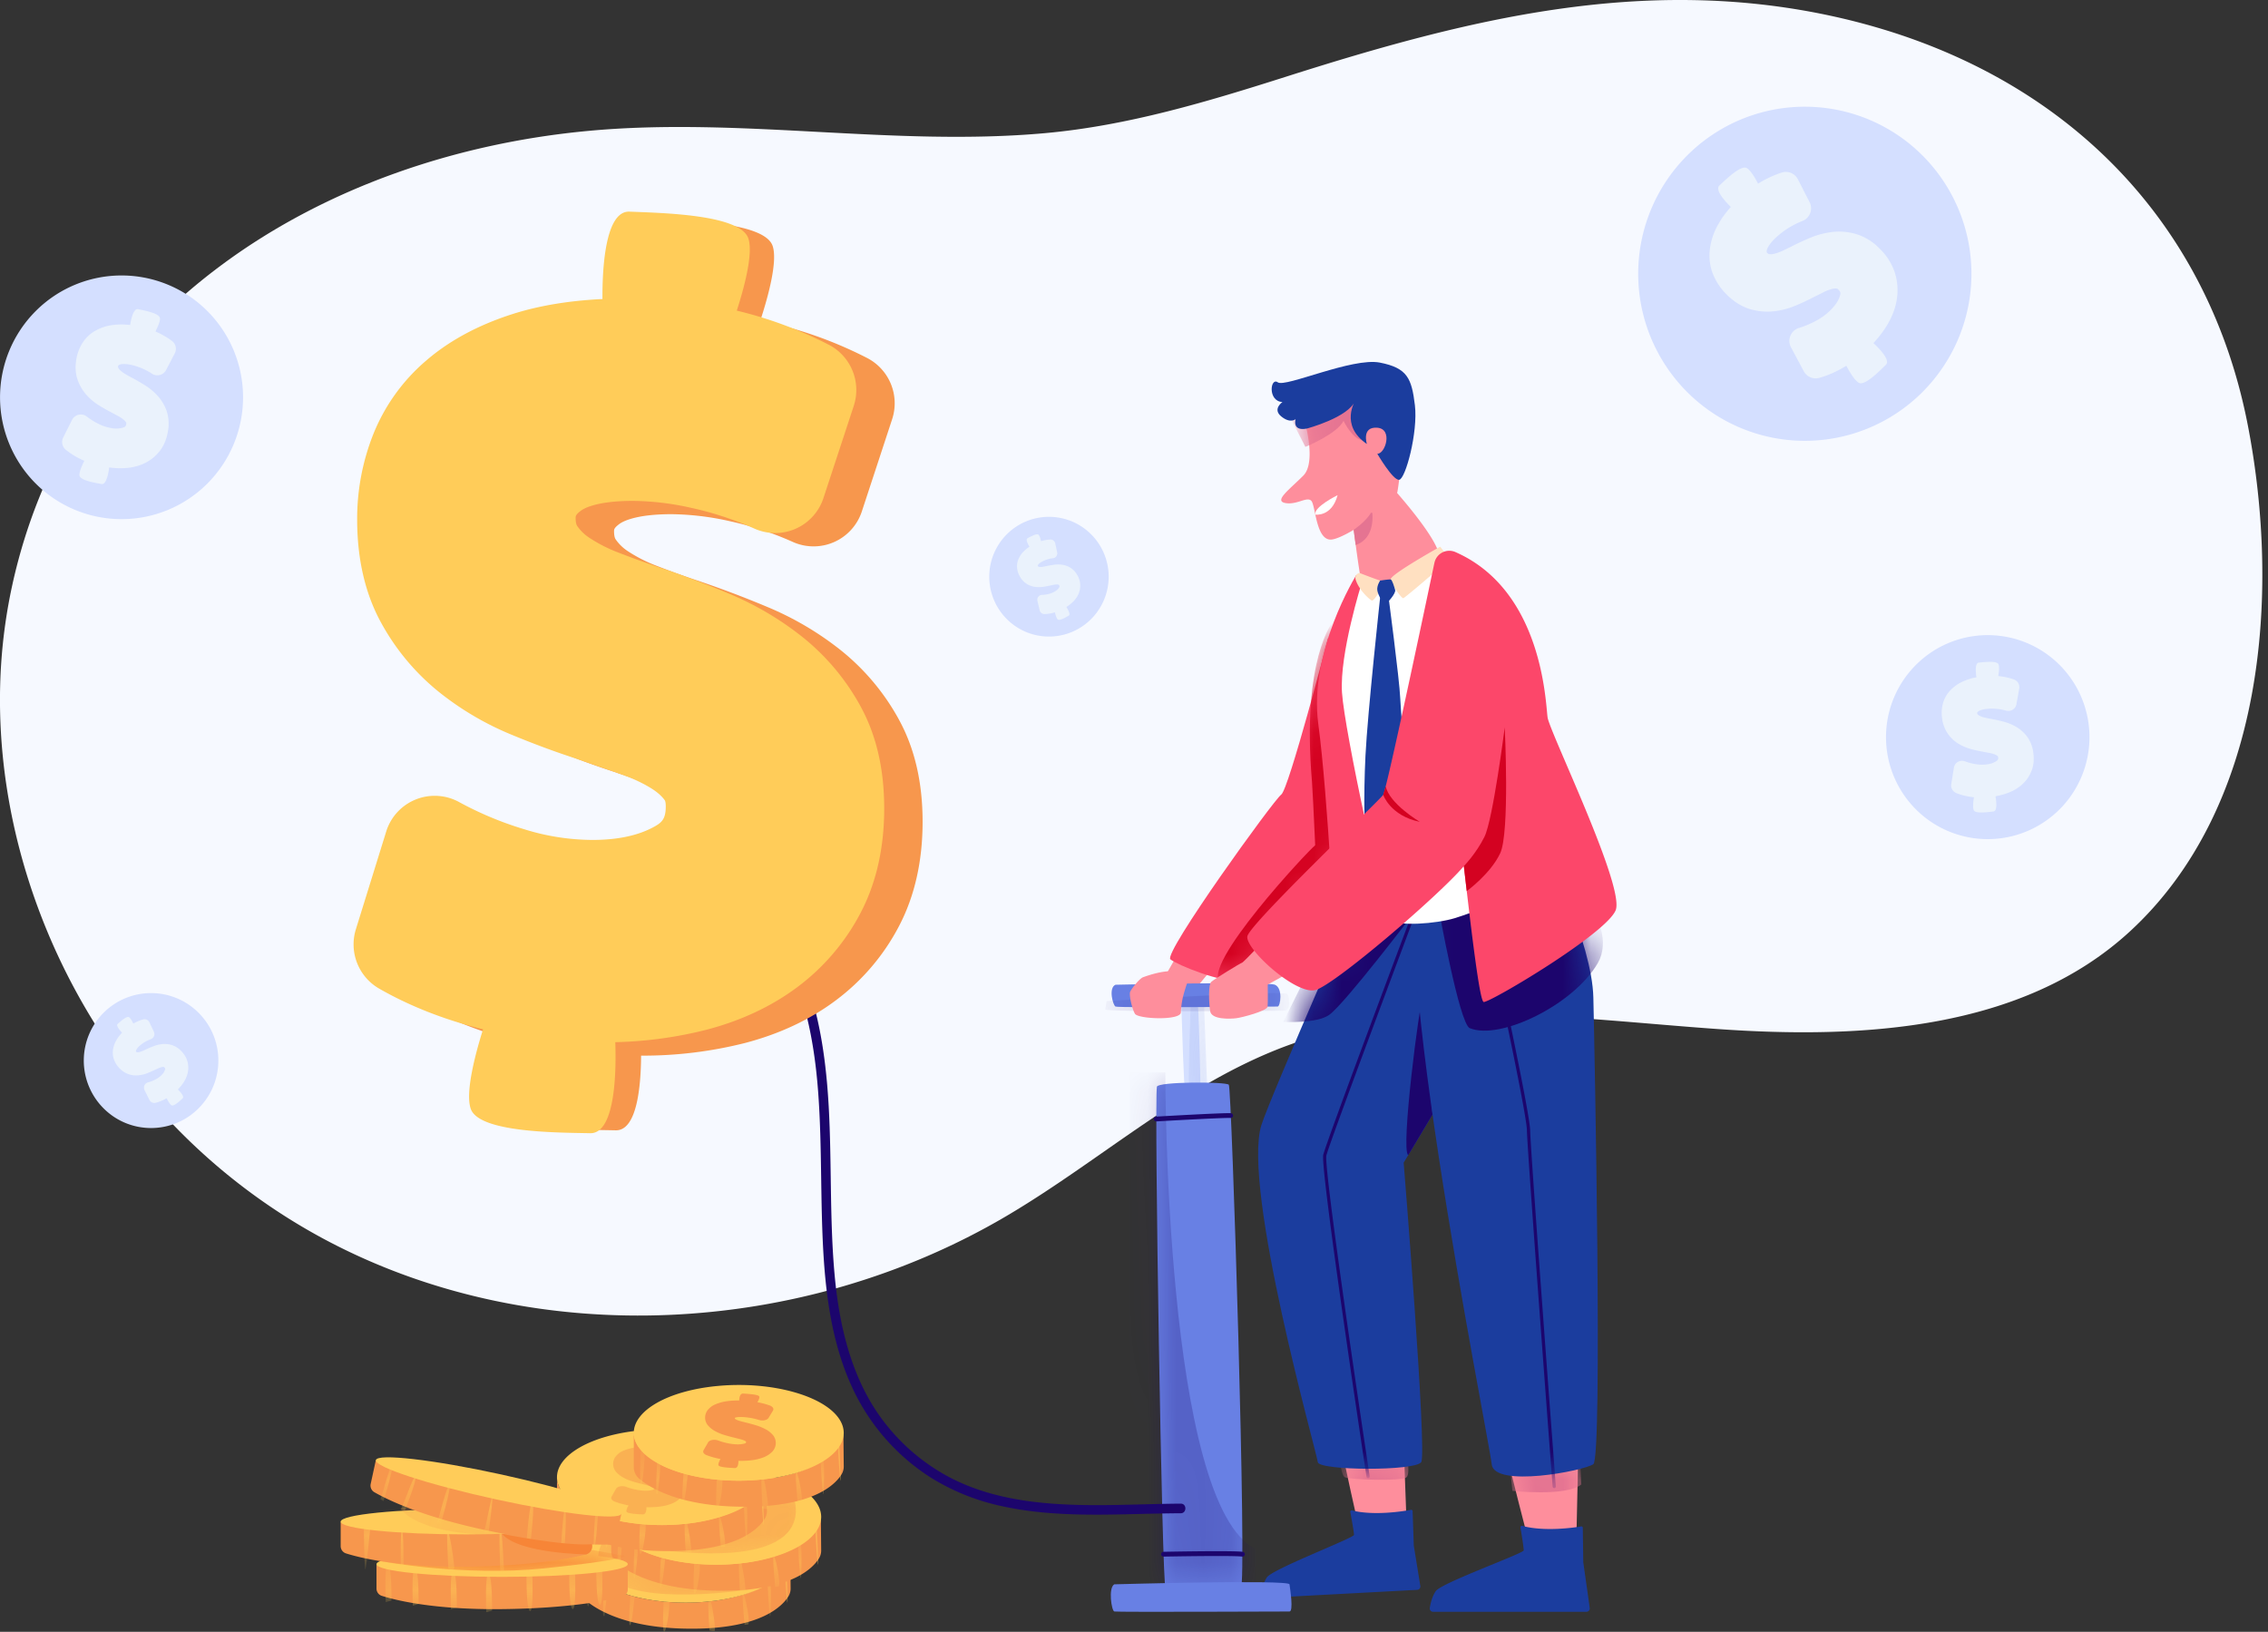 <svg width="82" height="59" fill="none" xmlns="http://www.w3.org/2000/svg"><rect width="100%" height="100%" fill="#333333" stroke="none"/><g clip-path="url(#a)"><path d="M48.57 52.685s.511 2.407.545 2.43c.034.023 1.401.023 1.734-.195l-.091-2.5-2.189.265Z" fill="#FE8E9C"/><mask id="b" style="mask-type:luminance" maskUnits="userSpaceOnUse" x="48" y="52" width="3" height="4"><path d="M48.57 52.685s.511 2.407.545 2.43c.034.023 1.401.023 1.734-.195l-.091-2.5-2.189.265Z" fill="#fff"/></mask><g mask="url(#b)"><path d="M48.42 52.492s.038.824.2.918c.162.093 2.05.15 2.23.006.178-.144-.033-1.13-.033-1.13l-2.396.206Z" fill="#E57492"/></g><path d="M51.014 54.59c-.257.047-1.321.223-2.133.022a.05.05 0 0 0-.06.058c.037.203.136.736.132.827-.005.112-2.954 1.235-3.15 1.537-.13.2-.183.465-.204.62a.11.11 0 0 0 .115.124l5.525-.295a.122.122 0 0 0 .113-.142l-.236-1.456-.043-1.248a.05.05 0 0 0-.06-.048Z" fill="#1B3D9E"/><path d="M54.586 53.045s.645 2.598.678 2.622c.034.023 1.401.023 1.734-.196l.055-2.505-2.468.079Z" fill="#FE8E9C"/><mask id="c" style="mask-type:luminance" maskUnits="userSpaceOnUse" x="54" y="52" width="4" height="4"><path d="M54.586 53.045s.645 2.598.678 2.622c.034.023 1.401.023 1.734-.196l.055-2.505-2.468.079Z" fill="#fff"/></mask><g mask="url(#c)"><path d="M54.68 53.905s1.92.214 2.493-.23l-.053-1.067-2.548.146.107 1.15Z" fill="#E57492"/></g><path d="M57.167 55.19c-.257.043-1.325.198-2.133-.02a.05.05 0 0 0-.062.057c.034.204.122.739.117.83-.008.111-2.978 1.175-3.18 1.473-.132.194-.19.45-.215.606a.122.122 0 0 0 .12.141h5.544c.073 0 .13-.065.12-.139l-.234-1.65-.018-1.249a.05.05 0 0 0-.059-.049Z" fill="#1B3D9E"/><path d="M.044 23.967C-.36 29.98 2.006 36.145 6.111 40.505a21.93 21.93 0 0 0 5.815 4.406c7.554 3.94 17.111 3.385 24.454-.939 3.41-2.008 6.414-4.773 10.121-6.152 4.922-1.83 10.364-.983 15.6-.614 5.235.369 11.022.035 14.894-3.518 4.872-4.473 5.461-12.16 4.28-18.289-1.38-7.155-6.23-12.228-13.186-14.337a23.856 23.856 0 0 0-1.913-.494C59.379-.894 53.036.693 46.56 2.753c-2.867.913-5.766 1.79-8.776 2.061-5.488.495-10.999-.592-16.495-.083-9.63.891-18.67 6.444-20.851 16.451-.2.92-.33 1.85-.394 2.785Z" fill="#F6F9FF"/><path d="M42.705 34.304s-.64 1.048-.605 1.076c.033.03.38.341 1.238.215.039-.006.59-.712.59-.712l-1.223-.58Z" fill="#FE8E9C"/><path d="M48.02 23.066s-1.425 5.47-1.697 5.664c-.273.194-4.273 5.739-4.007 5.956.267.217 1.865.848 2.397.75.533-.096 3.825-4.493 4.116-4.747.29-.253 1.13-7.582 1.13-7.582l-1.938-.04Z" fill="#FC476A"/><mask id="d" style="mask-type:luminance" maskUnits="userSpaceOnUse" x="42" y="23" width="8" height="13"><path d="M48.02 23.066s-1.425 5.47-1.697 5.664c-.273.194-4.273 5.739-4.007 5.956.267.217 1.865.848 2.397.75.533-.096 3.825-4.493 4.116-4.747.29-.253 1.13-7.582 1.13-7.582l-1.938-.04Z" fill="#fff"/></mask><g mask="url(#d)" fill="#D40221"><path d="M44.75 35.753s4.265-4.398 4.387-4.69c.123-.292.872-1.46.872-1.46l-.934-1.297s-1.364 2.157-1.533 2.265c-.169.107-4.215 4.413-3.405 4.978.147.103.614.204.614.204Z"/><path d="M47.614 31.976s-.142-3.277-.179-3.71c-.38-4.45.756-5.784.756-5.784s.62 8.417.322 8.832c-.3.415-.9.662-.9.662Z"/></g><path d="M49.038 20.79s-1.728 2.77-1.375 5.386c.352 2.616.636 8.51.636 8.51l3.013-.323-1.413-13.372-.861-.202Z" fill="#FC476A"/><path d="M49.589 31.314s-3.672 8.362-3.984 9.367c-.707 2.278 2.01 11.875 2.04 12.184.03.309 3.524.33 3.74 0 .216-.33-.635-10.828-.635-10.828s5.204-8.423 4.438-9.282c-1.025-1.148-5.6-1.441-5.6-1.441Z" fill="#1B3D9E"/><mask id="e" style="mask-type:luminance" maskUnits="userSpaceOnUse" x="45" y="31" width="11" height="23"><path d="M49.589 31.314s-3.672 8.362-3.984 9.367c-.707 2.278 2.01 11.875 2.04 12.184.03.309 3.524.33 3.74 0 .216-.33-.635-10.828-.635-10.828s5.204-8.423 4.438-9.282c-1.025-1.148-5.6-1.441-5.6-1.441Z" fill="#fff"/></mask><g mask="url(#e)" fill="#1C056D"><path d="M49.463 53.443a.058.058 0 0 1-.057-.05c-.07-.455-1.68-11.148-1.563-11.64.115-.485 3.188-8.66 3.318-9.008a.058.058 0 1 1 .108.04c-.031.087-3.2 8.517-3.314 8.994-.09.377.985 7.75 1.565 11.597a.058.058 0 0 1-.049.066h-.009Z"/><path d="M46.397 36.947s1.218.07 1.666-.257c.58-.424 3.068-3.698 3.068-3.698l-2.154-1.237-2.58 5.192Z"/></g><path d="M51.793 40.297s-.302-3.963-.376-4.074c-.073-.11-.792 5.38-.501 5.543l.877-1.469Z" fill="#1C056D"/><path d="M55.873 30.69s1.687 3.368 1.735 5.376c.048 2.008.337 16.632 0 16.873-.337.242-3.596.869-3.676 0-.079-.869-4.28-21.597-2.245-21.616 2.036-.019 4.186-.634 4.186-.634Z" fill="#1B3D9E"/><mask id="f" style="mask-type:luminance" maskUnits="userSpaceOnUse" x="51" y="30" width="7" height="24"><path d="M55.873 30.69s1.687 3.368 1.735 5.376c.048 2.008.337 16.632 0 16.873-.337.242-3.596.869-3.676 0-.079-.869-4.28-21.597-2.245-21.616 2.036-.019 4.186-.634 4.186-.634Z" fill="#fff"/></mask><g mask="url(#f)" fill="#1C056D"><path d="M56.194 53.805a.058.058 0 0 1-.058-.053c-.01-.12-.911-12.03-.93-12.883-.017-.844-2.056-10.073-2.077-10.166a.058.058 0 0 1 .044-.07.058.058 0 0 1 .07.044c.084.381 2.061 9.334 2.08 10.19.017.849.92 12.755.928 12.875a.058.058 0 0 1-.053.063h-.005Z"/><path d="M52.012 32.832s.752 4.187 1.127 4.342c1.096.452 3.762-.847 4.63-2.353.867-1.506-1.605-3.832-1.605-3.832l-4.152 1.843Z"/></g><path d="M49.232 21.082s-.805 2.55-.712 3.96c.094 1.412 1.52 8.01 1.784 8.23.264.22 1.606.134 2.295-.075.688-.208 2.546-.93 2.424-1.1-.123-.17-1.527-8-1.712-8.7-.184-.698-1.318-3.13-1.318-3.13s-1.309 1.164-1.709 1.112c-.4-.05-1.052-.296-1.052-.296Z" fill="#fff"/><path d="M50.511 17.824a.285.285 0 0 0 .013-.045c.077-.425.451-3.155-.293-3.812-.745-.658-3.335-.227-3.109 1.078 0 0 .513 1.638-.002 2.153-.514.515-1.07.912-.647.99.424.077.788-.255.942-.075.154.18.167 1.494.758 1.391.18-.031.462-.164.77-.347.098.752.233 1.733.289 1.925.093.32 2.411-.413 2.76-.815.315-.362-1.178-2.099-1.48-2.444Z" fill="#FE8E9C"/><mask id="g" style="mask-type:luminance" maskUnits="userSpaceOnUse" x="46" y="13" width="7" height="9"><path d="M50.511 17.824a.285.285 0 0 0 .013-.045c.077-.425.451-3.155-.293-3.812-.745-.658-3.335-.227-3.109 1.078 0 0 .513 1.638-.002 2.153-.514.515-1.07.912-.647.99.424.077.788-.255.942-.075.154.18.167 1.494.758 1.391.18-.031.462-.164.77-.347.098.752.233 1.733.289 1.925.093.32 2.411-.413 2.76-.815.315-.362-1.178-2.099-1.48-2.444Z" fill="#fff"/></mask><g mask="url(#g)"><path d="M47.196 16.157s1.136-.46 1.38-.94c0 0 .356.74.744.7l-.256-1.594-2.475.646.606 1.188Z" fill="#E57492"/></g><path d="M48.942 19.157s.424-.284.618-.606a.032.032 0 0 1 .059.014c.02.258.011.928-.604 1.141l-.073-.548Z" fill="#E57492"/><path d="M42.705 36.024s.105 4.374.244 4.39c.139.014.49.11.481-.028-.007-.138-.08-4.349-.152-4.394-.072-.045-.573.032-.573.032Z" fill="#D4DFFF"/><mask id="h" style="mask-type:luminance" maskUnits="userSpaceOnUse" x="42" y="35" width="2" height="6"><path d="M42.705 36.024s.105 4.374.244 4.39c.139.014.49.11.481-.028-.007-.138-.08-4.349-.152-4.394-.072-.045-.573.032-.573.032Z" fill="#fff"/></mask><g mask="url(#h)"><path opacity=".4" d="M43.068 35.977s-.193 4.139 0 4.21c.192.073.608-.128.608-.128l-.158-4.081h-.45" fill="#6880E4"/></g><path d="M40.331 35.605s5.466-.125 5.764 0c.299.124.196.788.1.788-.097 0-5.767.055-5.864 0-.097-.055-.26-.68 0-.788Z" fill="#6880E4"/><mask id="i" style="mask-type:luminance" maskUnits="userSpaceOnUse" x="40" y="35" width="7" height="2"><path d="M40.331 35.605s5.466-.125 5.764 0c.299.124.196.788.1.788-.097 0-5.767.055-5.864 0-.097-.055-.26-.68 0-.788Z" fill="#fff"/></mask><g mask="url(#i)"><path opacity=".24" d="M40.01 36.194s6.431-.394 6.53-.256c.098.138.127.581-.099.601-.226.02-6.49.058-6.48-.04.01-.098.05-.305.05-.305h-.001Z" fill="#1C056D"/></g><path d="M41.828 39.292c.031-.186 2.494-.186 2.6-.072.107.113.669 18.192.434 18.192-.235 0-2.596.06-2.722.018-.127-.043-.411-17.554-.312-18.137Z" fill="#6880E4"/><mask id="j" style="mask-type:luminance" maskUnits="userSpaceOnUse" x="41" y="39" width="4" height="19"><path d="M41.828 39.292c.031-.186 2.494-.186 2.6-.072.107.113.669 18.192.434 18.192-.235 0-2.596.06-2.722.018-.127-.043-.411-17.554-.312-18.137Z" fill="#fff"/></mask><g mask="url(#j)"><path opacity=".24" d="M42.133 38.774s-.042 15.653 3.271 17.231v1.993H40.85V38.774h1.284Z" fill="#1C056D"/></g><path d="M40.288 57.283s6.309-.176 6.334 0c.025.177.15.983 0 .983-.151 0-6.233.025-6.334 0-.1-.025-.226-.857 0-.983Z" fill="#6880E4"/><path d="M41.807 40.547a.087.087 0 0 1-.005-.174c.099-.006 2.424-.141 2.705-.124a.087.087 0 0 1-.01.173c-.272-.016-2.661.123-2.685.124h-.005Zm3.112 15.734h-.012c-.338-.047-2.811 0-2.837 0h-.001a.087.087 0 0 1-.087-.085.087.087 0 0 1 .085-.089c.102-.002 2.512-.048 2.864.001a.087.087 0 0 1-.012.173Z" fill="#1C056D"/><path d="M49.149 20.714s.534.209.75.277c.216.069-.21.76-.301.722-.078-.033-.477-.383-.587-.768a.186.186 0 0 1 .138-.231Zm2.921-.948s-1.826 1.018-1.79 1.185c.036.166.39.705.462.676.07-.03 1.583-1.298 1.6-1.406.018-.108-.272-.455-.272-.455Z" fill="#FFE0C1"/><path d="M49.899 20.991s-.121.175-.103.344c.018.169.219.52.287.505.067-.016.395-.386.359-.51-.036-.125-.11-.37-.162-.38-.053-.009-.381.041-.381.041Z" fill="#1B3D9E"/><path d="M49.91 21.5s-.464 4.262-.541 5.819c-.077 1.557-.03 2.804.004 2.963.035.16.831 1.605.9 1.577.07-.028.694-1.58.716-1.744.022-.164-.334-4.174-.363-4.867-.028-.692-.442-3.802-.442-3.802l-.273.054Z" fill="#1B3D9E"/><path d="M46.006 33.688s-1.058 1.118-1.094 1.118c-.036 0-1.008.594-1.118.693-.11.1-.09.744-.04 1.06.048.315.73.283.946.256.215-.027 1.112-.264 1.13-.418.015-.117.005-.798.005-.798l1.428-.787-1.257-1.124Z" fill="#FE8E9C"/><path d="M55.953 25.935c-.073-.513-.173-4.587-3.333-5.975a.549.549 0 0 0-.758.39l-.004.015s-1.71 8.165-1.849 8.374c-.139.208-4.823 4.66-4.91 5.114-.085.455 1.744 2.116 2.451 1.946.673-.162 4.473-3.416 5.376-4.484.296 2.573.579 4.914.72 4.914.269 0 4.422-2.468 4.768-3.316.346-.848-2.385-6.439-2.462-6.979v.001Z" fill="#FC476A"/><path d="M52.925 31.316s.439-.444.746-1.06c.306-.615.733-3.955.733-3.955s.187 3.802-.164 4.549c-.35.747-1.21 1.369-1.21 1.369l-.105-.903Zm-2.915-2.577s.255.757 1.323.975c0 0-1.104-.655-1.232-1.284l-.092.309Z" fill="#D40221"/><path d="M42.91 35.416c.009.026.038.038.03.064-.04.12-.148.456-.183.624a3.13 3.13 0 0 0-.062.5c-.009.305-1.552.241-1.661.05-.11-.19-.212-.673-.176-.783.037-.11.344-.497.475-.54.128-.044 1.372-.514 1.578.085h-.001Z" fill="#FE8E9C"/><path d="M47.238 15.498s1.53-.401 1.769-1.027c0 0-.588.902.413 1.583 0 0-.202-.635.376-.589.579.046.285.957 0 .94 0 0 .562.966.79.943.23-.023.686-1.72.57-2.694-.117-.973-.272-1.35-1.268-1.544-.997-.194-3.417.909-3.689.714-.271-.195-.374.68.168.713 0 0-.371.251-.044.519s.519.1.519.1-.134.44.396.341Z" fill="#1B3D9E"/><path d="M47.555 18.607s.596.089.806-.704c0 0-.872.426-.806.704Z" fill="#fff"/><path d="M7.501 17.48a4.414 4.414 0 0 0 0-6.23 4.385 4.385 0 0 0-6.213 0 4.414 4.414 0 0 0 0 6.23 4.385 4.385 0 0 0 6.213 0Z" fill="#D4DFFF"/><path d="M6.025 14.859a1.614 1.614 0 0 0-.321-.543 2.158 2.158 0 0 0-.46-.384 7.08 7.08 0 0 0-.457-.265 5.793 5.793 0 0 1-.265-.148 1.023 1.023 0 0 1-.177-.13.309.309 0 0 1-.073-.099.119.119 0 0 1-.001-.057c.002-.012.003-.023.046-.045.025-.012.122-.048.37-.007a2.273 2.273 0 0 1 .807.33.356.356 0 0 0 .511-.132l.314-.602a.358.358 0 0 0-.104-.452 2.885 2.885 0 0 0-.595-.34c.078-.153.18-.376.162-.486-.028-.175-.571-.275-.791-.32-.171-.036-.257.384-.286.573a2.46 2.46 0 0 0-.643.001 1.712 1.712 0 0 0-.644.222c-.19.115-.341.267-.452.45a1.602 1.602 0 0 0-.207.57c-.045.276-.029.526.05.746.074.205.182.387.32.541.13.144.28.27.446.373.145.09.284.17.415.237l.3.162c.074.04.139.085.193.133a.332.332 0 0 1 .082.099.093.093 0 0 1 0 .043c-.013.08-.04.104-.094.124a.879.879 0 0 1-.45.024 1.618 1.618 0 0 1-.458-.151 2.435 2.435 0 0 1-.42-.262.355.355 0 0 0-.539.12l-.32.64a.358.358 0 0 0 .094.437 2.81 2.81 0 0 0 .671.4c-.076.15-.197.415-.175.536.032.175.576.263.797.304.18.034.255-.425.277-.6.225.03.441.037.646.018.247-.023.474-.087.673-.19a1.53 1.53 0 0 0 .522-.44c.143-.189.238-.423.283-.696a1.47 1.47 0 0 0-.048-.734Z" fill="#EAF2FC"/><path d="M39.452 22.381a2.168 2.168 0 0 0 0-3.06 2.154 2.154 0 0 0-3.053 0 2.168 2.168 0 0 0 0 3.06c.843.846 2.21.846 3.053 0Z" fill="#D4DFFF"/><path d="M38.695 20.522a.788.788 0 0 0-.292-.103 1.077 1.077 0 0 0-.294 0 3.623 3.623 0 0 0-.255.045c-.05.01-.098.02-.147.028a.498.498 0 0 1-.107.007.151.151 0 0 1-.059-.014c-.007-.004-.013-.014-.018-.021-.003-.005-.006-.01.003-.032.006-.012.031-.056.137-.119a1.1 1.1 0 0 1 .408-.13.175.175 0 0 0 .151-.213l-.07-.326a.175.175 0 0 0-.182-.137 1.41 1.41 0 0 0-.331.06c-.019-.082-.051-.198-.092-.234-.066-.057-.302.077-.399.13-.076.04.024.225.072.305a1.217 1.217 0 0 0-.241.204.847.847 0 0 0-.173.287.652.652 0 0 0-.028.313.79.79 0 0 0 .1.28.725.725 0 0 0 .545.367c.095.014.19.013.285 0 .083-.012.16-.026.231-.042l.164-.034a.535.535 0 0 1 .114-.011c.025 0 .046.004.062.011a.055.055 0 0 1 .014.017c.02.035.017.052.004.077a.433.433 0 0 1-.162.15.796.796 0 0 1-.22.089 1.14 1.14 0 0 1-.24.033.175.175 0 0 0-.166.216l.08.342c.02.08.09.136.173.135a1.38 1.38 0 0 0 .365-.058c.005 0 .01-.002.014-.004.018.082.056.219.102.258.067.056.3-.083.396-.138.078-.044-.037-.24-.084-.313a1.47 1.47 0 0 0 .249-.197.892.892 0 0 0 .194-.285.753.753 0 0 0 .058-.33.761.761 0 0 0-.112-.352.72.72 0 0 0-.25-.261Z" fill="#EAF2FC"/><path d="M74.468 29.26a3.695 3.695 0 0 0 0-5.215 3.67 3.67 0 0 0-5.202 0 3.695 3.695 0 0 0 0 5.215 3.671 3.671 0 0 0 5.201 0Z" fill="#D4DFFF"/><path d="M73.292 26.635a1.345 1.345 0 0 0-.392-.352 1.807 1.807 0 0 0-.464-.191 5.952 5.952 0 0 0-.432-.096 5.542 5.542 0 0 1-.248-.051.874.874 0 0 1-.174-.06.257.257 0 0 1-.083-.06c-.009-.01-.013-.03-.016-.044-.001-.01-.002-.02.026-.048.017-.016.085-.07.293-.099a1.89 1.89 0 0 1 .728.06c.17.049.344-.06.375-.235l.1-.56a.298.298 0 0 0-.197-.335 2.417 2.417 0 0 0-.561-.12c.024-.142.049-.346.007-.43-.066-.132-.525-.074-.712-.056-.145.015-.108.372-.085.53a2.056 2.056 0 0 0-.512.163 1.438 1.438 0 0 0-.459.34 1.11 1.11 0 0 0-.247.474c-.04.164-.047.334-.022.507a1.238 1.238 0 0 0 .619.934c.14.082.291.144.45.185.137.035.269.064.39.085l.28.054a.901.901 0 0 1 .188.057.277.277 0 0 1 .09.058.08.08 0 0 1 .01.035c.01.068-.006.093-.043.123a.733.733 0 0 1-.353.132c-.13.02-.266.017-.404-.004a1.973 1.973 0 0 1-.4-.104.298.298 0 0 0-.401.232l-.095.591a.3.3 0 0 0 .184.326c.186.074.392.123.613.147l.024.002c-.023.14-.053.381-.005.473.069.131.526.064.713.041.15-.018.096-.403.07-.55a2.39 2.39 0 0 0 .52-.148c.192-.08.357-.189.49-.321.138-.137.24-.3.306-.483.067-.187.084-.398.051-.627a1.23 1.23 0 0 0-.222-.574Z" fill="#EAF2FC"/><path d="M69.513 14.169a6.051 6.051 0 0 0 0-8.542 6.013 6.013 0 0 0-8.519 0 6.051 6.051 0 0 0 0 8.542 6.013 6.013 0 0 0 8.52 0Z" fill="#D4DFFF"/><path d="M67.095 8.458a2.202 2.202 0 0 0-.86-.069 2.965 2.965 0 0 0-.793.212 9.946 9.946 0 0 0-.658.304 7.11 7.11 0 0 1-.375.18c-.1.045-.196.077-.286.096a.415.415 0 0 1-.167.005c-.022-.004-.047-.026-.065-.044-.012-.012-.023-.022-.013-.088.005-.036.043-.175.284-.42a3.06 3.06 0 0 1 1.007-.645.49.49 0 0 0 .257-.68l-.424-.828a.488.488 0 0 0-.587-.241 3.966 3.966 0 0 0-.852.4c-.108-.209-.278-.499-.414-.566-.218-.108-.759.424-.984.634-.175.164.227.593.414.775a3.38 3.38 0 0 0-.507.723 2.365 2.365 0 0 0-.261.898c-.021.304.028.595.146.864.111.253.27.483.472.683.273.269.566.449.873.534.288.079.576.102.859.067a2.83 2.83 0 0 0 .768-.206c.215-.09.415-.184.594-.278l.417-.207c.104-.052.206-.09.302-.114a.453.453 0 0 1 .175-.013c.008.001.025.011.048.034.08.079.085.129.065.204-.045.172-.155.348-.329.524a2.21 2.21 0 0 1-.531.396 3.259 3.259 0 0 1-.624.264.49.49 0 0 0-.293.7l.462.866a.488.488 0 0 0 .562.24c.315-.088.633-.229.944-.417l.034-.02c.108.204.307.549.46.62.22.103.75-.44.97-.655.18-.174-.273-.621-.451-.785a3.94 3.94 0 0 0 .53-.71c.17-.297.279-.603.321-.908a2.11 2.11 0 0 0-.078-.933 2.133 2.133 0 0 0-.554-.87 2.01 2.01 0 0 0-.858-.526Z" fill="#EAF2FC"/><path d="M7.182 40.07c.95-.952.95-2.496 0-3.449a2.428 2.428 0 0 0-3.44 0 2.444 2.444 0 0 0 0 3.45c.95.953 2.49.953 3.44 0Z" fill="#D4DFFF"/><path d="M6.223 37.788a.885.885 0 0 0-.347-.038 1.19 1.19 0 0 0-.322.075 3.88 3.88 0 0 0-.27.115 3.024 3.024 0 0 1-.153.068.576.576 0 0 1-.117.035.17.17 0 0 1-.067 0 .061.061 0 0 1-.026-.019c-.004-.005-.009-.01-.004-.036.003-.014.02-.07.12-.166a1.268 1.268 0 0 1 .415-.248.198.198 0 0 0 .112-.27l-.16-.34a.197.197 0 0 0-.235-.105 1.604 1.604 0 0 0-.348.15c-.042-.085-.106-.204-.16-.233-.087-.046-.312.162-.406.244-.072.064.084.242.158.318a1.34 1.34 0 0 0-.214.286.955.955 0 0 0-.117.359.735.735 0 0 0 .048.35.882.882 0 0 0 .182.282.814.814 0 0 0 .692.264c.107-.01.212-.034.312-.073.088-.034.17-.07.243-.105l.172-.078a.6.6 0 0 1 .123-.042.184.184 0 0 1 .07-.003c.004 0 .01.005.02.014.031.033.032.053.023.083a.486.486 0 0 1-.139.208.904.904 0 0 1-.22.153 1.325 1.325 0 0 1-.255.098.198.198 0 0 0-.127.28l.176.355a.197.197 0 0 0 .223.104c.129-.032.259-.085.387-.157l.014-.008c.04.085.117.226.178.257.087.044.308-.168.4-.252.074-.068-.103-.254-.173-.323.088-.089.163-.183.223-.28.073-.117.12-.24.141-.362a.85.85 0 0 0-.02-.378.86.86 0 0 0-.212-.357.809.809 0 0 0-.34-.224Z" fill="#EAF2FC"/><path d="M28.571 56.143c.002.803-1.213 1.595-3.003 1.766-2.05.196-4.062-.403-4.492-1.338a.844.844 0 0 1-.082-.355v1.239c0 .16.07.312.192.415.404.342 1.513 1.03 3.881 1.018 2.46-.012 3.223-.82 3.44-1.173a.54.54 0 0 0 .078-.282l-.013-1.29h-.001Z" fill="#F7974D"/><mask id="k" style="mask-type:luminance" maskUnits="userSpaceOnUse" x="20" y="56" width="9" height="3"><path d="M28.571 56.143c.002.803-1.213 1.595-3.003 1.766-2.05.196-4.062-.403-4.492-1.338a.844.844 0 0 1-.082-.355v1.239c0 .16.07.312.192.415.404.342 1.513 1.03 3.881 1.018 2.46-.012 3.223-.82 3.44-1.173a.54.54 0 0 0 .078-.282l-.013-1.29h-.001Z" fill="#fff"/></mask><g mask="url(#k)" fill="#FFCC59"><path opacity=".5" d="M21.255 56.606c0 .076-.074 1.39 0 1.471.076.083.165-1.245.124-1.348-.042-.103-.125-.123-.125-.123Zm.585.591s-.064 1.219-.024 1.227l.039.008s.158-1.156.071-1.196l-.087-.04Zm.962.403s-.1 1.148-.026 1.163c.075.015.178-1.122.178-1.122l-.152-.041Zm1.201.166s-.078 1.215.01 1.234c.087.02.28-1.195.135-1.215l-.145-.02Zm1.647 1.185s-.087-1.224-.009-1.205c.078.02.262 1.215.194 1.225-.068.01-.184-.02-.184-.02Zm1.27-.204s-.114-1.21-.052-1.156c.062.054.29 1.134.171 1.145l-.119.012Zm.825-1.611s.06 1.303.1 1.301c.04-.002.048-1.316-.015-1.355-.062-.04-.085.054-.085.054Z"/></g><path d="M28.585 56.215a.845.845 0 0 0-.082-.354c-.43-.936-2.441-1.535-4.492-1.339-1.79.172-3.019.892-3.017 1.694 0 .117.027.236.082.355.43.935 2.441 1.534 4.492 1.338 1.79-.171 3.019-.891 3.017-1.694Z" fill="#FFCC59"/><mask id="l" style="mask-type:luminance" maskUnits="userSpaceOnUse" x="20" y="54" width="9" height="4"><path d="M28.585 56.215a.845.845 0 0 0-.082-.354c-.43-.936-2.441-1.535-4.492-1.339-1.79.172-3.019.892-3.017 1.694 0 .117.027.236.082.355.43.935 2.441 1.534 4.492 1.338 1.79-.171 3.019-.891 3.017-1.694Z" fill="#fff"/></mask><g mask="url(#l)"><path opacity=".5" d="M22.033 55.432s-1.073 1.01.289 1.803c1.362.793 4.93.215 4.93.215s-3.787-.36-4.41-.809c-.624-.448-.562-.938-.562-.938l-.247-.271" fill="#F7974D"/></g><path opacity=".5" d="M28.421 56.535s.073 1.392.049 1.411c-.024.019-.093-1.078-.093-1.24 0-.163.044-.17.044-.17Z" fill="#FFCC59"/><path d="M29.676 54.77c.002.802-1.213 1.595-3.003 1.766-2.05.196-4.062-.403-4.492-1.338a.844.844 0 0 1-.082-.355v1.239c0 .16.07.312.192.415.405.342 1.513 1.03 3.881 1.018 2.46-.012 3.223-.82 3.44-1.173a.54.54 0 0 0 .078-.282l-.013-1.29Z" fill="#F7974D"/><mask id="m" style="mask-type:luminance" maskUnits="userSpaceOnUse" x="22" y="54" width="8" height="4"><path d="M29.676 54.77c.002.802-1.213 1.595-3.003 1.766-2.05.196-4.062-.403-4.492-1.338a.844.844 0 0 1-.082-.355v1.239c0 .16.07.312.192.415.405.342 1.513 1.03 3.881 1.018 2.46-.012 3.223-.82 3.44-1.173a.54.54 0 0 0 .078-.282l-.013-1.29Z" fill="#fff"/></mask><g mask="url(#m)" fill="#FFCC59"><path opacity=".5" d="M22.36 55.233c0 .076-.075 1.39 0 1.471.076.083.165-1.245.123-1.348-.04-.103-.124-.123-.124-.123Zm.584.591s-.063 1.219-.024 1.227l.04.008s.158-1.156.07-1.196l-.086-.04Zm.963.403s-.1 1.148-.026 1.163c.074.015.178-1.121.178-1.121l-.152-.042Zm1.201.166s-.078 1.215.01 1.234c.087.02.28-1.195.135-1.215l-.145-.02Zm1.648 1.186s-.088-1.225-.01-1.206c.077.02.262 1.215.194 1.225-.068.01-.185-.02-.185-.02Zm1.269-.205s-.114-1.21-.052-1.156c.062.054.29 1.134.17 1.145l-.118.011Zm.825-1.611s.06 1.303.1 1.301c.04-.002.048-1.316-.014-1.355-.063-.04-.086.054-.086.054Z"/></g><path d="M29.69 54.843a.845.845 0 0 0-.082-.355c-.43-.935-2.441-1.535-4.492-1.338-1.79.17-3.019.891-3.017 1.693 0 .117.027.236.082.355.43.935 2.441 1.535 4.492 1.338 1.79-.17 3.019-.89 3.017-1.693Z" fill="#FFCC59"/><mask id="n" style="mask-type:luminance" maskUnits="userSpaceOnUse" x="22" y="53" width="8" height="4"><path d="M29.69 54.843a.845.845 0 0 0-.082-.355c-.43-.935-2.441-1.535-4.492-1.338-1.79.17-3.019.891-3.017 1.693 0 .117.027.236.082.355.43.935 2.441 1.535 4.492 1.338 1.79-.17 3.019-.89 3.017-1.693Z" fill="#fff"/></mask><g mask="url(#n)"><path opacity=".5" d="M28.585 53.86s1.581 2.82-4.375 2.222l3.265-1.95 1.11-.272Z" fill="#F7974D"/></g><path opacity=".5" d="M29.526 55.163s.073 1.391.049 1.41c-.024.02-.093-1.077-.093-1.24 0-.163.044-.17.044-.17Z" fill="#FFCC59"/><path d="M27.715 53.338c.002.802-1.213 1.594-3.003 1.765-2.051.196-4.062-.403-4.492-1.338a.844.844 0 0 1-.082-.355v1.24c0 .16.07.312.191.415.405.342 1.513 1.029 3.882 1.017 2.46-.012 3.223-.819 3.44-1.172a.54.54 0 0 0 .078-.283l-.014-1.289Z" fill="#F7974D"/><mask id="o" style="mask-type:luminance" maskUnits="userSpaceOnUse" x="20" y="53" width="8" height="4"><path d="M27.715 53.338c.002.802-1.213 1.594-3.003 1.765-2.051.196-4.062-.403-4.492-1.338a.844.844 0 0 1-.082-.355v1.24c0 .16.07.312.191.415.405.342 1.513 1.029 3.882 1.017 2.46-.012 3.223-.819 3.44-1.172a.54.54 0 0 0 .078-.283l-.014-1.289Z" fill="#fff"/></mask><g mask="url(#o)" fill="#FFCC59"><path opacity=".5" d="M20.398 53.8c0 .076-.074 1.39.001 1.472.075.082.164-1.246.123-1.349-.04-.102-.124-.122-.124-.122Zm.585.591s-.063 1.22-.024 1.227l.04.008s.157-1.156.07-1.195l-.086-.04Zm.962.403s-.1 1.148-.025 1.163c.074.015.178-1.121.178-1.121l-.153-.042Zm1.201.166s-.077 1.215.01 1.234c.087.02.281-1.195.136-1.214l-.146-.02Zm1.648 1.186s-.087-1.225-.01-1.206c.078.02.262 1.215.194 1.225a.628.628 0 0 1-.184-.02Zm1.27-.204s-.114-1.21-.052-1.157c.062.055.29 1.135.17 1.146l-.118.01Zm.824-1.612s.06 1.303.1 1.302c.041-.003.048-1.317-.014-1.356-.062-.039-.085.054-.085.054Z"/></g><path d="M27.728 53.41a.845.845 0 0 0-.08-.355c-.431-.935-2.442-1.535-4.493-1.338-1.79.171-3.019.891-3.017 1.693 0 .117.027.236.081.355.43.935 2.442 1.535 4.493 1.338 1.79-.17 3.018-.89 3.016-1.693Z" fill="#FFCC59"/><path opacity=".5" d="M27.565 53.73s.073 1.391.048 1.41c-.024.02-.093-1.077-.093-1.24 0-.162.045-.17.045-.17Z" fill="#FFCC59"/><path opacity=".5" d="M24.618 53.56a.92.92 0 0 0-.276-.214 1.96 1.96 0 0 0-.356-.142 7.455 7.455 0 0 0-.343-.093 6.788 6.788 0 0 1-.199-.052.938.938 0 0 1-.135-.047.202.202 0 0 1-.06-.038c-.007-.006-.007-.016-.007-.024 0-.006 0-.01.028-.021.016-.006.08-.025.256-.018a2.455 2.455 0 0 1 .593.106c.134.043.293.008.343-.075l.16-.263c.041-.069-.008-.147-.116-.185-.14-.05-.291-.09-.447-.119.04-.067.088-.164.066-.21-.037-.072-.424-.092-.58-.102-.123-.008-.142.17-.144.25a2.791 2.791 0 0 0-.447.026 1.589 1.589 0 0 0-.425.118.682.682 0 0 0-.27.206.447.447 0 0 0-.09.246.434.434 0 0 0 .107.31.934.934 0 0 0 .275.213c.105.056.22.102.346.139.109.032.213.06.311.083l.223.056c.056.014.106.03.148.048.03.012.052.025.066.038.002.002.005.008.004.018-.001.034-.018.045-.053.056a.96.96 0 0 1-.31.027 1.865 1.865 0 0 1-.333-.045 2.372 2.372 0 0 1-.317-.093c-.136-.052-.312-.018-.363.071l-.16.28c-.038.065.006.14.107.179.143.056.306.102.486.137l.019.004c-.039.066-.097.18-.07.23.039.072.426.088.583.096.128.007.136-.187.135-.261.158.004.31-.003.45-.018.17-.02.321-.055.45-.106a.891.891 0 0 0 .32-.204.45.45 0 0 0 .024-.607Z" fill="#F7974D"/><path d="M30.491 51.733c.002.803-1.213 1.595-3.002 1.766-2.051.196-4.063-.403-4.493-1.338a.843.843 0 0 1-.081-.355v1.24c0 .159.07.311.191.414.405.343 1.513 1.03 3.881 1.018 2.461-.012 3.224-.819 3.44-1.172a.54.54 0 0 0 .079-.283l-.014-1.29Z" fill="#F7974D"/><mask id="p" style="mask-type:luminance" maskUnits="userSpaceOnUse" x="22" y="51" width="9" height="4"><path d="M30.491 51.733c.002.803-1.213 1.595-3.002 1.766-2.051.196-4.063-.403-4.493-1.338a.843.843 0 0 1-.081-.355v1.24c0 .159.07.311.191.414.405.343 1.513 1.03 3.881 1.018 2.461-.012 3.224-.819 3.44-1.172a.54.54 0 0 0 .079-.283l-.014-1.29Z" fill="#fff"/></mask><g mask="url(#p)" fill="#FFCC59"><path opacity=".5" d="M23.175 52.197c0 .075-.074 1.389.001 1.47.075.083.164-1.245.123-1.348-.041-.102-.125-.123-.125-.123Zm.585.59s-.064 1.22-.024 1.227l.04.008s.157-1.156.07-1.195l-.086-.04Zm.962.403s-.1 1.148-.025 1.163c.074.015.178-1.121.178-1.121l-.153-.042Zm1.201.166s-.077 1.215.01 1.234c.087.02.281-1.195.136-1.215l-.146-.02Zm1.648 1.185s-.087-1.224-.01-1.205c.078.02.262 1.215.194 1.225-.068.01-.184-.02-.184-.02Zm1.269-.203s-.113-1.211-.052-1.157c.062.054.29 1.135.171 1.145l-.118.012Zm.825-1.612s.06 1.303.1 1.301c.04-.002.048-1.316-.014-1.355-.063-.04-.086.054-.086.054Z"/></g><path d="M30.505 51.806a.845.845 0 0 0-.081-.355c-.43-.935-2.442-1.535-4.493-1.338-1.79.17-3.018.89-3.016 1.693a.84.84 0 0 0 .081.355c.43.935 2.442 1.535 4.493 1.338 1.79-.17 3.018-.891 3.016-1.693Z" fill="#FFCC59"/><path opacity=".5" d="M30.341 52.126s.073 1.391.049 1.41c-.024.02-.093-1.077-.093-1.24 0-.163.044-.17.044-.17Z" fill="#FFCC59"/><path d="M27.943 51.884a.92.92 0 0 0-.275-.214 1.96 1.96 0 0 0-.357-.143 7.33 7.33 0 0 0-.343-.093 6.86 6.86 0 0 1-.198-.051.938.938 0 0 1-.136-.048.202.202 0 0 1-.06-.038c-.006-.006-.007-.016-.007-.024 0-.005 0-.01.029-.02.015-.007.08-.026.255-.018a2.455 2.455 0 0 1 .593.106c.134.042.293.007.343-.075l.16-.264c.041-.068-.008-.146-.116-.185-.14-.05-.29-.09-.447-.118.04-.067.089-.164.066-.21-.036-.072-.423-.092-.58-.103-.123-.008-.142.171-.144.251a2.791 2.791 0 0 0-.446.026 1.592 1.592 0 0 0-.426.118.68.68 0 0 0-.27.206.448.448 0 0 0-.09.246.434.434 0 0 0 .107.31.934.934 0 0 0 .275.213c.105.055.221.102.346.138.109.032.214.06.311.083l.224.056c.055.014.105.03.147.048.03.012.052.025.067.038.002.002.004.008.004.019-.002.034-.019.045-.054.055a.96.96 0 0 1-.31.028 1.865 1.865 0 0 1-.333-.046 2.372 2.372 0 0 1-.316-.093c-.137-.051-.313-.017-.363.072l-.161.28c-.038.065.006.14.107.178.143.056.306.102.486.137l.019.004c-.038.066-.097.181-.07.231.039.072.426.087.583.096.128.007.136-.188.135-.262.158.004.31-.002.45-.018.17-.019.321-.055.45-.105a.892.892 0 0 0 .32-.205.451.451 0 0 0 .025-.607v.001Zm-14.331 4.67v.883c0 .12.078.227.192.263.475.151 1.854.504 4.317.48 2.452-.023 3.869-.317 4.369-.444a.275.275 0 0 0 .207-.267v-.915h-9.085Z" fill="#F7974D"/><mask id="q" style="mask-type:luminance" maskUnits="userSpaceOnUse" x="13" y="56" width="10" height="3"><path d="M13.612 56.554v.883c0 .12.078.227.192.263.475.151 1.854.504 4.317.48 2.452-.023 3.869-.317 4.369-.444a.275.275 0 0 0 .207-.267v-.915h-9.085Z" fill="#fff"/></mask><g mask="url(#q)" fill="#FFCC59"><path opacity=".5" d="M21.77 56.647s.056 1.415-.084 1.373c-.14-.042-.126-1.313-.126-1.313l.21-.06Zm-.98.16s.055 1.416-.085 1.374c-.14-.043-.126-1.314-.126-1.314l.21-.06Zm-1.544.069s.056 1.416-.084 1.374c-.14-.042-.126-1.313-.126-1.313l.21-.06Zm-1.665 1.417s-.056-1.416.084-1.374c.14.043.126 1.314.126 1.314l-.21.06Zm-1.275-.111s-.056-1.416.084-1.374c.14.042.127 1.313.127 1.313l-.21.06Zm-1.381-.127s-.056-1.416.084-1.374c.14.043.126 1.314.126 1.314l-.21.06Zm-.981-.127s-.056-1.415.084-1.373c.14.042.126 1.313.126 1.313l-.21.06Z"/></g><path d="M18.155 57.014c2.508 0 4.542-.206 4.542-.46s-2.034-.46-4.542-.46c-2.509 0-4.543.206-4.543.46s2.034.46 4.543.46Z" fill="#FFCC59"/><mask id="r" style="mask-type:luminance" maskUnits="userSpaceOnUse" x="13" y="56" width="10" height="2"><path d="M18.155 57.014c2.508 0 4.542-.206 4.542-.46s-2.034-.46-4.542-.46c-2.509 0-4.543.206-4.543.46s2.034.46 4.543.46Z" fill="#fff"/></mask><g mask="url(#r)"><path d="M13.743 56.444s2.991.567 5.935.262c2.943-.304 2.924-.448 2.924-.448l-1.314-.24-7.545.426" fill="#F78537"/></g><path d="M12.317 55.019v.883c0 .12.078.226.191.263.476.151 1.854.504 4.318.48 2.451-.024 3.869-.318 4.369-.445a.275.275 0 0 0 .207-.266v-.915h-9.085Z" fill="#F7974D"/><mask id="s" style="mask-type:luminance" maskUnits="userSpaceOnUse" x="12" y="55" width="10" height="2"><path d="M12.317 55.019v.883c0 .12.078.226.191.263.476.151 1.854.504 4.318.48 2.451-.024 3.869-.318 4.369-.445a.275.275 0 0 0 .207-.266v-.915h-9.085Z" fill="#fff"/></mask><g mask="url(#s)" fill="#FFCC59"><path opacity=".5" d="M13.153 55.137s.015 1.699.059 1.602c.043-.097.184-1.588.184-1.588l-.243-.014Zm1.34 1.51c-.004-.043-.024-1.372.04-1.323.065.048.057 1.323.057 1.323h-.097Zm1.717.06s-.082-1.395-.022-1.372c.061.023.26 1.27.23 1.371-.028.102-.207.001-.207.001Zm1.881.198s-.073-1.775-.004-1.723c.069.052.138 1.686.138 1.686l-.233.018"/></g><path d="M16.86 55.478c2.508 0 4.542-.206 4.542-.46s-2.034-.46-4.542-.46c-2.51 0-4.543.206-4.543.46 0 .255 2.034.46 4.543.46Z" fill="#FFCC59"/><mask id="t" style="mask-type:luminance" maskUnits="userSpaceOnUse" x="12" y="54" width="10" height="2"><path d="M16.86 55.478c2.508 0 4.542-.206 4.542-.46s-2.034-.46-4.542-.46c-2.51 0-4.543.206-4.543.46 0 .255 2.034.46 4.543.46Z" fill="#fff"/></mask><g mask="url(#t)"><path opacity=".5" d="M14.483 54.559s.61.92 3.283.92c2.672 0 1.961-.14 1.961-.14s-4.623-.924-4.753-.934c-.13-.01-.49.154-.49.154h-.001Z" fill="#F7974D"/></g><path d="m13.59 52.79-.188.864a.276.276 0 0 0 .132.298c.432.25 1.704.889 4.116 1.392 2.4.5 3.847.516 4.363.5a.275.275 0 0 0 .259-.217l.194-.894-8.876-1.942Z" fill="#F7974D"/><mask id="u" style="mask-type:luminance" maskUnits="userSpaceOnUse" x="13" y="52" width="10" height="4"><path d="m13.59 52.79-.188.864a.276.276 0 0 0 .132.298c.432.25 1.704.889 4.116 1.392 2.4.5 3.847.516 4.363.5a.275.275 0 0 0 .259-.217l.194-.894-8.876-1.942Z" fill="#fff"/></mask><g mask="url(#u)" fill="#FFCC59"><path opacity=".5" d="M13.75 54.205c.04-.013.352-1.269.422-1.208.07.062-.305 1.277-.305 1.277l-.116-.07Zm.733.354c.08-.034.478-1.272.542-1.177.064.096-.389 1.236-.389 1.236l-.153-.06Zm1.322.533s.383-1.501.452-1.415c.069.086-.318 1.413-.318 1.413l-.134.002Zm1.69.315c.077-.205.266-1.318.31-1.322.042-.003-.147 1.375-.147 1.375l-.163-.053Zm1.542.358s.103-1.477.207-1.433c.103.044-.062 1.433-.062 1.433h-.145Zm1.251.082s.084-1.375.147-1.288c.063.087-.016 1.288-.016 1.288h-.13Zm1.237-1.147s-.103 1.315-.038 1.257c.064-.058.135-1.218.135-1.218l-.097-.039Z"/></g><path d="M22.467 54.732c-.054.249-2.085.015-4.536-.521-2.45-.536-4.394-1.172-4.34-1.42.054-.249 2.085-.015 4.536.521 2.45.536 4.394 1.172 4.34 1.42Z" fill="#FFCC59"/><path d="M18.155 55.46s2.24.452 3.247.372c0 0 .068.266-.207.368 0 0-2.441-.025-3.04-.74Z" fill="#F78537"/><path d="M27.735 33.47c1.23 1.755 1.683 3.874 1.843 5.98.156 2.051.069 4.112.212 6.164.14 1.985.52 4.026 1.67 5.692a7.667 7.667 0 0 0 2.186 2.114 8.01 8.01 0 0 0 2.581 1.038c1.886.416 3.839.3 5.754.265.236-.004.472-.008.709-.009.223-.001.224-.35 0-.348-1.9.013-3.825.171-5.711-.12-.907-.14-1.801-.392-2.618-.816a7.272 7.272 0 0 1-2.268-1.855c-1.259-1.538-1.738-3.525-1.916-5.467-.186-2.027-.101-4.068-.215-6.1-.118-2.088-.45-4.22-1.509-6.057a8.686 8.686 0 0 0-.418-.657c-.128-.182-.429-.008-.3.176Z" fill="#1C056D"/><path d="M32.498 26.012a8.306 8.306 0 0 0-2.089-2.494 11.156 11.156 0 0 0-2.663-1.572 36.659 36.659 0 0 0-2.553-.963 30.419 30.419 0 0 1-1.472-.533 5.3 5.3 0 0 1-1.011-.515 1.581 1.581 0 0 1-.453-.438c-.046-.069-.056-.195-.056-.289 0-.063 0-.122.201-.269.113-.081.58-.348 1.874-.348a9.97 9.97 0 0 1 2.126.257c.779.171 1.54.422 2.264.747a1.836 1.836 0 0 0 2.495-1.106l1.094-3.33a1.844 1.844 0 0 0-.907-2.217 14.884 14.884 0 0 0-3.859-1.349c.276-.842.634-2.135.447-2.698-.29-.872-3.139-.92-4.297-.968-.986-.042-.994 2.607-.974 3.398-1.02.08-1.948.254-2.768.518-1.226.396-2.267.957-3.093 1.67a6.841 6.841 0 0 0-1.923 2.676 8.285 8.285 0 0 0-.58 3.075c0 1.444.297 2.708.881 3.757a8.35 8.35 0 0 0 2.088 2.489 10.727 10.727 0 0 0 2.583 1.523c.81.336 1.588.626 2.312.86l1.658.575c.414.144.784.315 1.1.51.222.136.39.283.5.438.017.023.036.094.036.22 0 .422-.12.566-.374.713-.577.332-1.34.502-2.27.502a8.37 8.37 0 0 1-2.464-.384c-.882-.272-1.849-.379-2.53-.757-1.018-.568-2.124-.276-2.47.84l-1.097 3.529a1.845 1.845 0 0 0 .843 2.147c.947.543 2.01.984 3.162 1.314-.241.835-.494 1.944-.314 2.45.308.865 3.157.854 4.316.878.776.017.912-1.615.918-2.7a15.024 15.024 0 0 0 3.756-.457c1.244-.325 2.346-.841 3.275-1.535a7.918 7.918 0 0 0 2.287-2.678c.571-1.084.86-2.358.86-3.786s-.288-2.661-.859-3.699Z" fill="#F7974D"/><path d="M31.11 25.531a8.305 8.305 0 0 0-2.09-2.494 11.156 11.156 0 0 0-2.662-1.572 36.657 36.657 0 0 0-2.553-.963 30.672 30.672 0 0 1-1.473-.533 5.306 5.306 0 0 1-1.01-.516 1.583 1.583 0 0 1-.454-.437c-.046-.069-.056-.195-.056-.289 0-.063 0-.122.201-.269.113-.082.58-.348 1.874-.348a9.97 9.97 0 0 1 2.126.257c.779.171 1.54.422 2.264.746a1.836 1.836 0 0 0 2.495-1.105l1.095-3.33a1.844 1.844 0 0 0-.908-2.217 14.885 14.885 0 0 0-3.32-1.23c.271-.842.599-2.066.418-2.61-.29-.872-3.139-.92-4.297-.969-.903-.037-.985 2.177-.978 3.16-1.222.059-2.32.243-3.273.55-1.226.395-2.267.957-3.094 1.67a6.841 6.841 0 0 0-1.922 2.676 8.286 8.286 0 0 0-.58 3.075c0 1.444.297 2.708.88 3.757a8.353 8.353 0 0 0 2.089 2.489 10.73 10.73 0 0 0 2.583 1.523c.81.336 1.588.625 2.312.86l1.658.575c.414.144.784.315 1.1.51.221.136.39.283.5.438.017.023.036.094.036.22 0 .422-.12.566-.375.712-.576.333-1.34.502-2.27.502a8.37 8.37 0 0 1-2.464-.384 12.311 12.311 0 0 1-2.353-.98 1.836 1.836 0 0 0-2.647 1.064l-1.095 3.529a1.845 1.845 0 0 0 .842 2.147c1.07.613 2.285 1.097 3.614 1.436l.142.035c-.263.834-.656 2.28-.444 2.878.308.865 3.157.855 4.317.879.939.02.941-2.378.908-3.292a14.744 14.744 0 0 0 3.3-.45c1.245-.326 2.347-.842 3.276-1.536a7.92 7.92 0 0 0 2.287-2.678c.571-1.084.86-2.358.86-3.786s-.288-2.66-.859-3.699Z" fill="#FFCC59"/></g><defs><clipPath id="a"><path fill="#fff" d="M0 0h81.796v59H0z"/></clipPath></defs></svg>